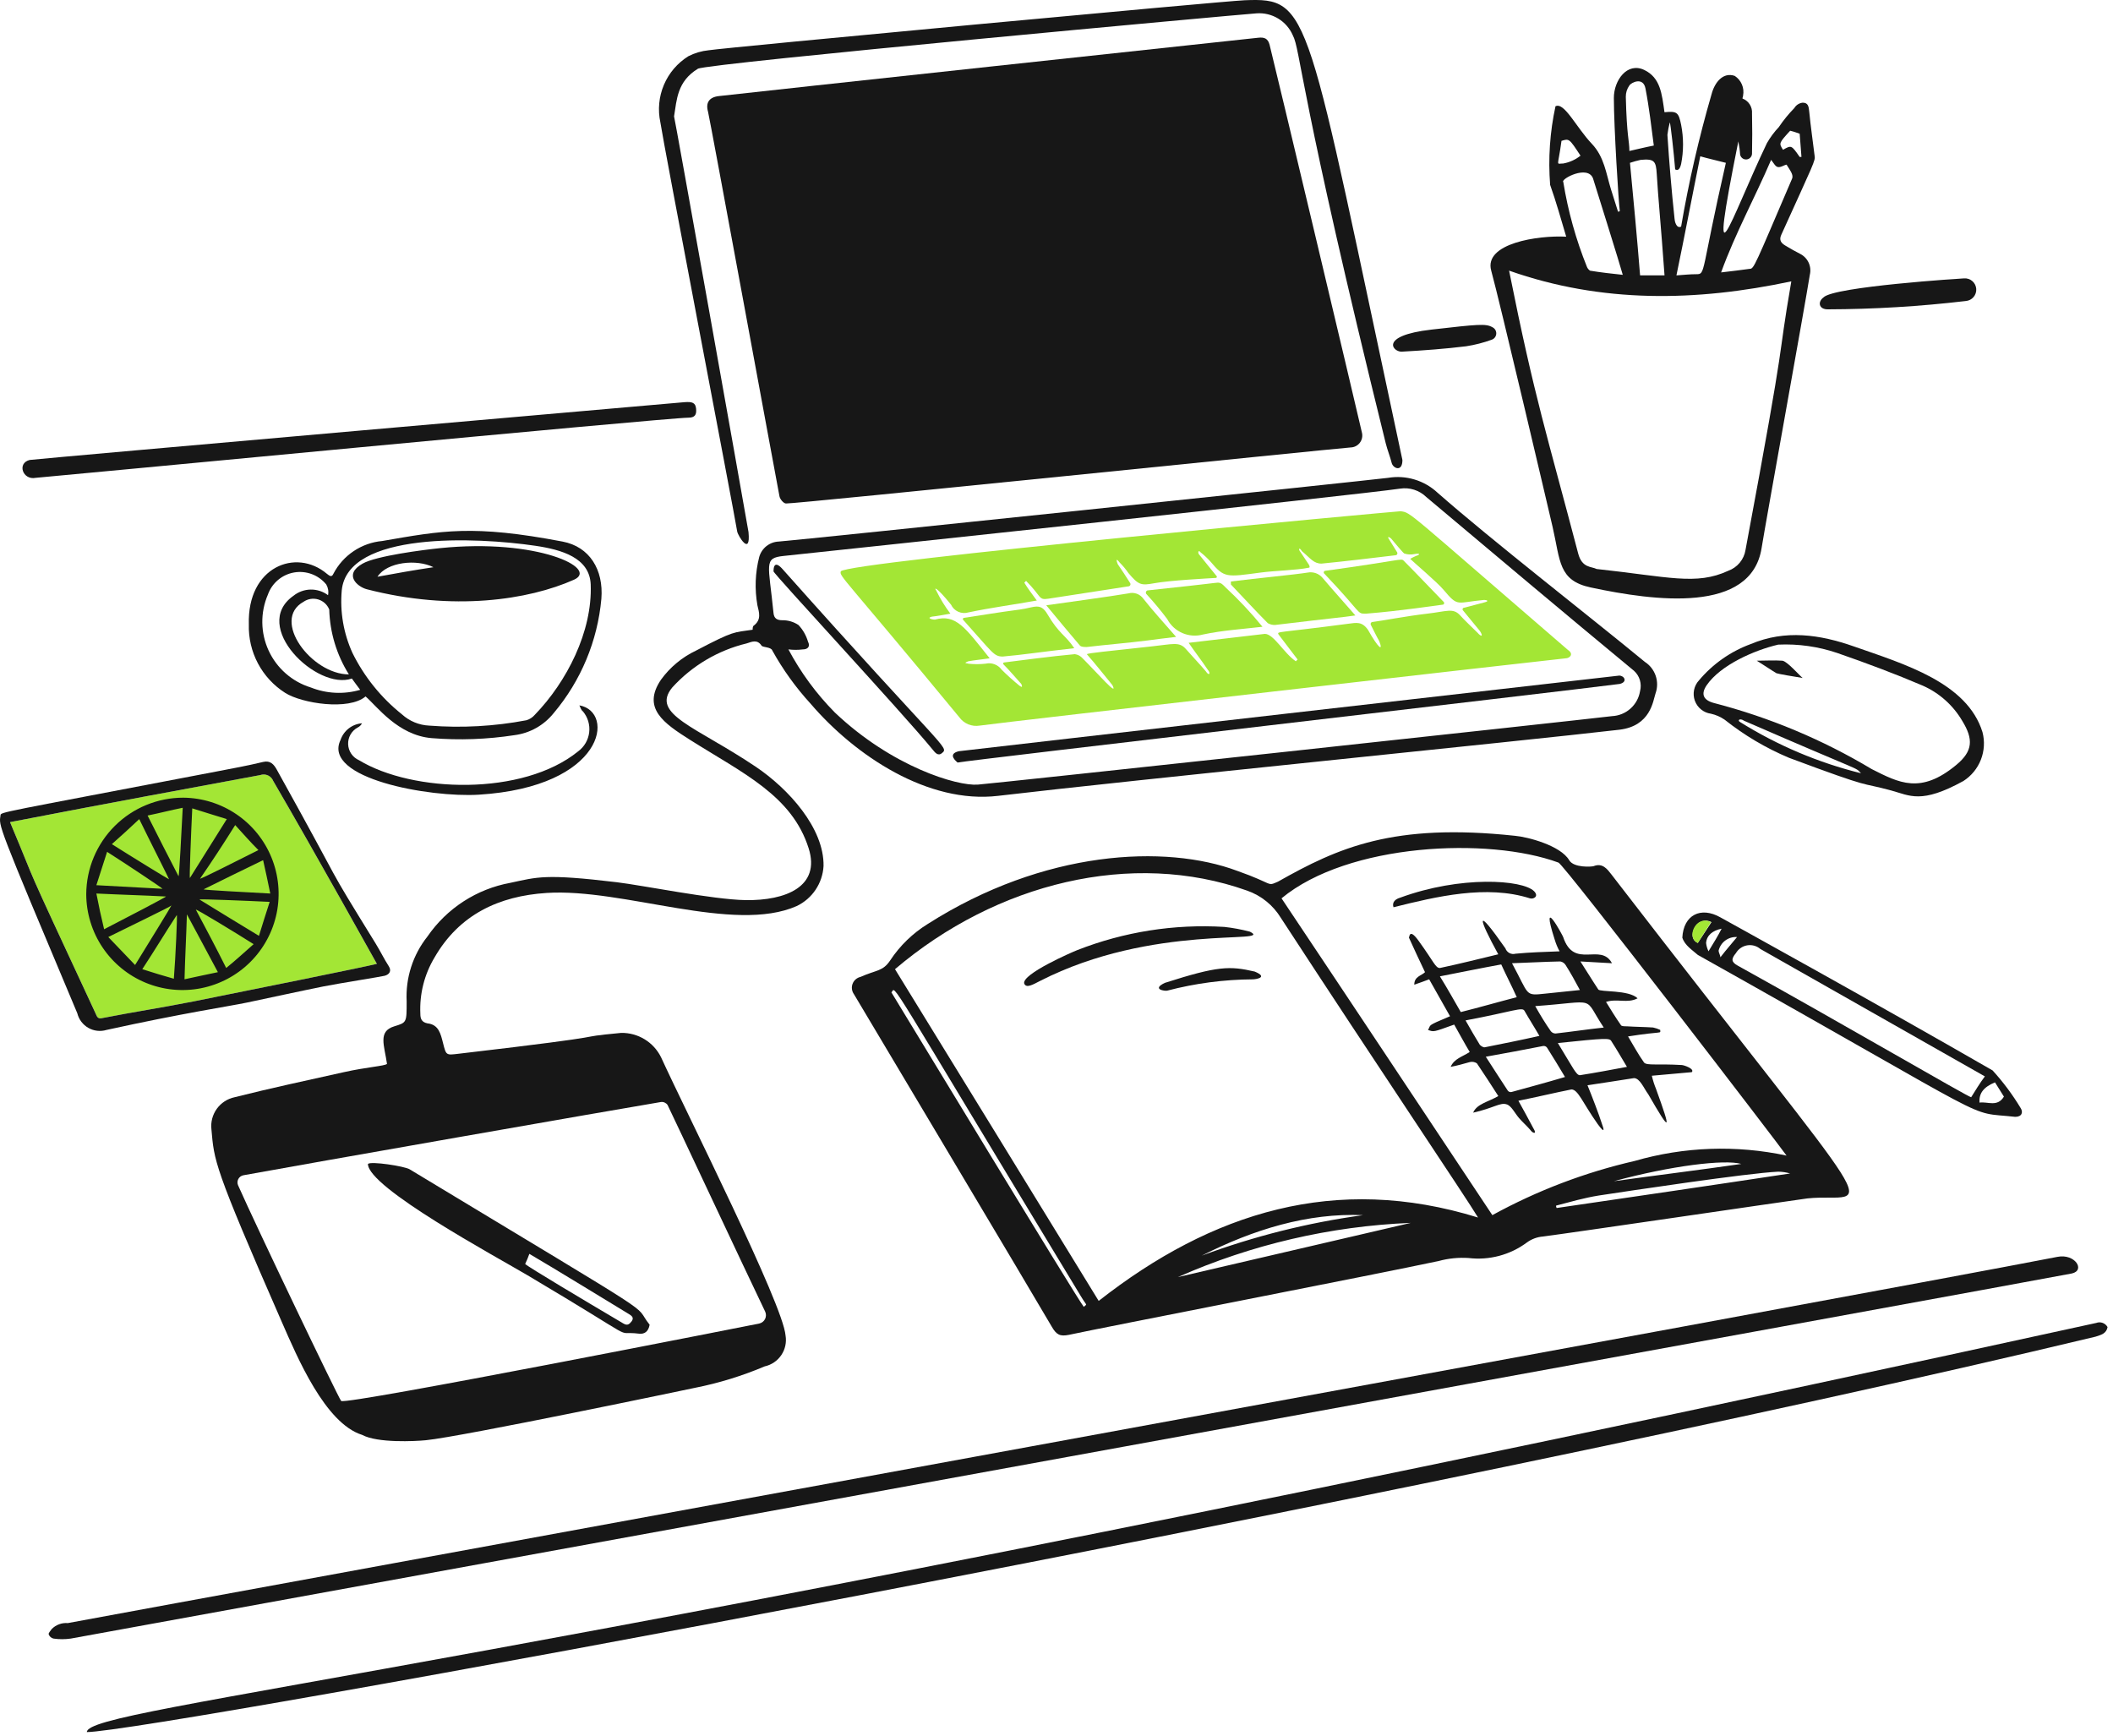<svg width="381" height="313" viewBox="0 0 381 313" fill="none" xmlns="http://www.w3.org/2000/svg">
<path d="M67.957 173.795C67.835 173.595 56.957 154.011 49.271 140.827C49.094 140.376 48.748 140.012 48.307 139.813C47.865 139.614 47.364 139.595 46.909 139.761C32.619 142.425 20.323 144.661 1.807 148.245C7.543 161.867 2.807 151.729 17.271 182.823C17.485 183.361 17.699 183.789 18.451 183.575C23.929 182.501 29.407 181.659 34.881 180.575C43.907 178.761 65.915 174.331 67.957 173.795Z" fill="#A3E635"/>
<path d="M141.729 90.787C141.301 90.787 140.653 90.035 140.549 89.498C139.883 86.066 127.967 21.206 127.663 20.128C127.207 18.527 127.875 17.527 129.595 17.328C135.595 16.63 221.945 7.327 226.887 6.803C227.959 6.691 228.621 6.905 228.927 8.091C229.837 11.623 244.375 72.742 245.571 77.999C245.65 78.314 245.658 78.641 245.594 78.959C245.529 79.277 245.394 79.575 245.198 79.833C245.002 80.091 244.75 80.302 244.461 80.449C244.173 80.596 243.854 80.676 243.531 80.683C239.235 81.013 143.233 90.894 141.729 90.787Z" fill="#171717"/>
<path d="M69.781 191.835C69.305 188.507 68.107 185.983 71.071 185.071C73.345 184.369 73.325 184.425 73.325 180.561C73.109 176.332 74.446 172.169 77.083 168.855C78.812 166.341 81.021 164.194 83.582 162.535C86.144 160.877 89.007 159.741 92.009 159.191C96.905 158.159 98.141 157.511 111.231 159.083C115.831 159.635 128.563 162.211 134.431 162.305C141.651 162.421 148.009 159.881 145.809 152.961C142.797 143.435 133.951 139.429 124.439 133.417C119.665 130.399 115.723 127.693 119.177 122.571C120.812 120.312 122.991 118.502 125.513 117.309C132.525 113.633 132.225 114.087 135.713 113.549C135.713 113.335 135.713 112.905 135.927 112.799C137.327 111.725 136.877 110.439 136.571 109.147C136.058 106.258 136.168 103.293 136.893 100.449C137.108 99.666 137.568 98.972 138.205 98.468C138.843 97.964 139.625 97.678 140.437 97.65C145.063 97.29 246.009 86.706 250.297 86.162C251.889 85.896 253.52 85.999 255.065 86.465C256.611 86.93 258.028 87.745 259.209 88.846C268.853 97.335 287.099 111.515 296.579 119.343C297.497 119.934 298.189 120.818 298.54 121.852C298.892 122.885 298.882 124.008 298.513 125.035C298.059 126.361 297.657 130.921 291.961 131.585C274.671 133.601 203.817 140.681 179.961 143.505C167.411 144.989 154.271 136.367 146.135 126.859C143.477 123.954 141.17 120.747 139.261 117.303C139.047 116.659 137.641 116.755 137.329 116.443C136.577 115.261 135.611 115.691 134.645 116.013C129.475 117.26 124.798 120.028 121.219 123.961C117.247 128.799 125.441 130.979 136.253 138.243C142.173 142.219 148.631 149.345 148.495 156.175C148.406 157.698 147.91 159.168 147.061 160.435C146.211 161.701 145.038 162.716 143.663 163.375C132.309 168.395 112.409 160.117 98.561 161.013C89.961 161.567 82.823 164.905 78.373 172.613C76.521 175.683 75.624 179.233 75.795 182.813C75.795 183.673 76.009 184.317 77.083 184.531C79.125 184.747 79.467 186.459 79.883 188.075C80.451 190.323 80.425 190.275 82.683 190.009C114.387 186.305 101.683 187.241 111.999 186.249C113.493 186.224 114.963 186.624 116.238 187.404C117.513 188.183 118.54 189.309 119.199 190.649C123.943 201.011 141.185 235.167 141.643 240.797C141.854 242.033 141.582 243.303 140.882 244.343C140.181 245.383 139.107 246.113 137.883 246.381C133.838 248.096 129.628 249.392 125.319 250.247C125.083 250.303 83.253 259.069 76.781 259.697C74.845 259.885 68.083 260.235 65.291 258.731C58.619 256.645 53.617 244.775 50.795 238.331C38.435 210.105 38.635 209.331 38.123 203.647C37.972 202.333 38.319 201.009 39.093 199.936C39.868 198.863 41.015 198.119 42.311 197.847C48.851 196.195 55.403 194.803 61.963 193.337C66.157 192.397 69.391 192.227 69.781 191.835ZM43.901 211.917C43.704 211.952 43.519 212.031 43.357 212.148C43.196 212.265 43.064 212.418 42.971 212.594C42.878 212.77 42.826 212.965 42.82 213.165C42.813 213.364 42.853 213.562 42.935 213.743C46.281 221.299 60.869 251.757 61.513 252.615C62.313 253.415 136.685 238.701 136.897 238.655C137.122 238.607 137.334 238.509 137.516 238.368C137.698 238.227 137.847 238.047 137.95 237.841C138.053 237.635 138.108 237.408 138.112 237.177C138.116 236.947 138.067 236.719 137.971 236.509C134.427 229.149 121.433 201.393 120.371 199.245C120.241 199.057 120.062 198.908 119.854 198.814C119.646 198.719 119.416 198.683 119.189 198.709C110.809 200.105 55.069 209.877 43.901 211.917V211.917ZM142.159 117.095C144.384 121.276 147.205 125.111 150.535 128.479C160.863 138.279 172.563 141.759 176.307 141.479C179.741 141.217 283.161 130.029 290.673 129.131C291.904 129.072 293.077 128.592 293.996 127.771C294.915 126.95 295.524 125.838 295.721 124.621C295.893 123.973 295.884 123.289 295.694 122.645C295.505 122.001 295.143 121.422 294.647 120.969C282.135 110.619 269.595 100.065 257.169 89.614C256.552 89.014 255.804 88.566 254.984 88.305C254.164 88.044 253.295 87.977 252.445 88.109C244.947 89.216 151.937 99.121 141.301 100.245C137.635 100.631 138.589 101.615 139.475 110.553C139.571 111.521 140.119 111.841 141.075 111.841C142.106 111.826 143.118 112.126 143.975 112.701C144.775 113.553 145.364 114.58 145.693 115.701C146.123 116.561 145.693 117.101 144.727 117.101C143.874 117.207 143.011 117.205 142.159 117.095V117.095Z" fill="#171717"/>
<path d="M282.408 42.678C281.442 39.456 280.582 36.342 279.508 33.336C279.137 28.589 279.463 23.814 280.474 19.162C282.074 18.361 284.19 22.939 287.026 25.925C289.274 28.294 289.602 31.296 290.462 34.087C290.892 35.487 291.32 36.772 291.75 38.167C291.809 38.174 291.868 38.168 291.924 38.149C291.979 38.131 292.03 38.1 292.072 38.059C291.858 36.66 290.998 22.811 290.998 17.66C290.998 14.46 293.416 11.153 296.476 12.611C299.41 14.011 299.657 16.945 300.127 20.235C302.383 20.021 302.664 20.235 303.126 22.491C303.588 24.832 303.588 27.239 303.126 29.579C302.904 30.463 302.616 30.828 302.052 30.546C301.836 27.745 301.192 22.061 301.084 22.061C300.891 22.803 300.748 23.557 300.656 24.317C300.979 29.364 301.408 34.411 301.944 39.458C301.944 39.758 302.236 41.3 303.126 40.858C304.503 32.812 306.333 24.852 308.608 17.014C309.148 14.912 310.648 12.944 312.796 13.684C313.37 14.059 313.819 14.596 314.087 15.227C314.355 15.858 314.429 16.554 314.3 17.227C314.3 17.442 314.192 17.549 314.192 17.765C314.73 17.967 315.189 18.338 315.498 18.821C315.808 19.305 315.953 19.877 315.91 20.45C315.964 22.922 315.964 25.279 315.91 27.752C315.89 28.015 315.775 28.261 315.586 28.445C315.397 28.63 315.148 28.738 314.884 28.752C314.621 28.765 314.361 28.682 314.155 28.517C313.948 28.353 313.809 28.119 313.762 27.86C313.714 27.064 313.607 26.274 313.44 25.495C307.798 53.708 311.82 40.017 318.594 25.817C319.192 24.769 319.913 23.796 320.742 22.919C321.568 21.69 322.505 20.54 323.542 19.483C323.7 19.215 323.918 18.988 324.179 18.82C324.44 18.652 324.737 18.547 325.046 18.515C326.012 18.515 326.134 19.16 326.226 20.128C326.484 22.808 326.872 25.39 327.194 28.073C327.372 28.97 327.068 29.355 321.18 42.355C320.744 43.319 321.18 43.843 321.932 44.289C322.802 44.809 323.758 45.364 324.616 45.791C325.283 46.135 325.815 46.692 326.126 47.374C326.438 48.056 326.511 48.823 326.334 49.551C325.49 54.94 318.412 93.993 317.636 98.84C315.742 110.653 298.481 108.423 286.817 105.927C280.959 104.675 281.37 101.127 279.944 94.975C279.172 91.65 270.364 54.145 268.884 48.8C267.506 43.864 277.354 42.406 282.408 42.678ZM323.008 50.731C305.826 54.383 288.858 54.706 272.106 48.8C276.758 72.053 278.946 78.385 284.564 99.799C285.26 102.457 286.944 102.117 287.892 102.599C300.83 103.999 305.862 105.599 311.624 102.921C312.432 102.631 313.147 102.129 313.695 101.468C314.242 100.807 314.603 100.011 314.738 99.163C322.624 56.962 320.208 66.921 322.996 50.731H323.008ZM281.878 32.797C282.727 38.063 284.164 43.217 286.162 48.161C286.281 48.421 286.467 48.643 286.7 48.806C288.632 49.127 290.564 49.342 292.606 49.557C292.282 48.26 287.3 32.358 287.236 32.157C286.27 29.683 281.438 32.261 281.866 32.797H281.878ZM322.149 29.683C321.613 29.791 321.072 30.233 320.538 30.113C320.106 30.017 319.786 29.361 319.356 28.826C316.456 35.59 312.914 42.026 310.336 49.121C312.268 48.906 313.88 48.691 315.49 48.477C316.272 48.477 316.368 48.005 323.114 32.261C323.47 31.527 322.734 30.681 322.136 29.683H322.149ZM306.578 28.181C305.074 35.581 303.778 42.464 302.282 49.657C303.786 49.551 304.752 49.444 305.826 49.444C307.606 49.444 306.594 49.489 311.194 29.361C309.572 28.933 308.069 28.61 306.567 28.181H306.578ZM300.134 49.657C299.456 40.173 298.991 35.779 298.735 31.401C298.599 29.041 298.304 28.602 295.834 28.826C295.181 28.969 294.536 29.148 293.903 29.361C294.547 36.127 295.19 42.894 295.728 49.657H300.134ZM298.202 26.258C297.772 22.93 297.362 19.381 296.698 15.95C296.282 13.8 294.12 14.876 293.798 15.412C293.371 16.005 293.146 16.72 293.154 17.451C293.326 24.663 293.798 25.343 293.798 27.224C295.29 26.892 296.578 26.561 298.19 26.247L298.202 26.258ZM284.992 28.084C282.952 24.97 282.952 24.97 281.556 25.399C280.912 30.232 280.482 29.48 281.878 29.48C283.013 29.276 284.08 28.793 284.98 28.073L284.992 28.084ZM321.504 27.009C323.008 26.151 323.008 26.151 324.504 28.297H324.826C324.721 26.901 324.614 25.506 324.504 24.11C323.943 23.898 323.369 23.719 322.787 23.573C320.741 25.817 320.74 25.817 321.492 27L321.504 27.009Z" fill="#171717"/>
<path d="M12.759 295.463C11.726 295.61 10.678 295.61 9.645 295.463C9.45 295.419 9.27 295.327 9.121 295.196C8.971 295.065 8.856 294.898 8.787 294.711C8.679 294.497 9.109 294.067 9.323 293.745C9.697 293.364 10.152 293.07 10.653 292.885C11.154 292.699 11.69 292.626 12.223 292.671C31.055 289.139 336.911 233.271 370.997 226.629C374.153 226.013 376.073 229.073 373.575 229.629C371.357 230.135 12.959 295.427 12.759 295.463Z" fill="#171717"/>
<path d="M377.977 238.549C378.35 238.405 378.763 238.402 379.139 238.54C379.514 238.679 379.826 238.949 380.017 239.301C379.803 240.481 378.837 240.701 377.871 241.019C256.071 270.197 26.671 312.323 15.659 312.323C15.659 307.729 88.265 301.961 377.977 238.549Z" fill="#171717"/>
<path d="M65.915 125.579C62.915 128.157 54.435 126.851 51.419 124.935C49.35 123.621 47.659 121.791 46.511 119.626C45.363 117.461 44.797 115.035 44.869 112.585C44.559 102.205 53.371 98.761 58.935 103.457C59.365 103.779 59.795 104.209 60.117 103.457C60.971 101.815 62.225 100.413 63.763 99.381C65.3 98.349 67.072 97.72 68.917 97.552C79.737 95.683 85.225 94.561 101.455 97.659C106.295 98.584 108.855 102.705 108.435 107.967C107.752 115.56 104.75 122.759 99.835 128.585C98.084 130.78 95.547 132.207 92.763 132.561C87.825 133.322 82.814 133.502 77.835 133.097C71.735 132.589 67.953 127.325 65.915 125.579ZM61.621 106.465C61.281 110.327 61.946 114.211 63.553 117.739C65.677 122.035 68.721 125.812 72.467 128.801C73.824 130.039 75.573 130.761 77.409 130.841C83.26 131.295 89.146 130.97 94.913 129.875C95.497 129.704 96.019 129.368 96.417 128.907C102.177 122.965 106.839 113.895 106.511 105.391C106.325 100.575 101.293 99.114 96.525 98.412C85.893 96.844 62.657 95.79 61.621 106.465V106.465ZM79.339 98.84C96.857 97.04 108.085 102.487 103.501 104.531C95.333 108.173 81.701 110.273 66.131 106.249C64.517 105.833 61.827 103.649 65.379 101.631C67.843 100.227 76.331 99.147 79.339 98.84V98.84ZM59.151 107.323C59.283 106.662 59.168 105.975 58.829 105.391C58.142 104.548 57.243 103.903 56.224 103.523C55.205 103.142 54.104 103.04 53.032 103.225C51.961 103.411 50.958 103.879 50.127 104.581C49.297 105.282 48.667 106.192 48.305 107.217C47.618 108.815 47.275 110.54 47.298 112.279C47.321 114.019 47.71 115.733 48.439 117.313C49.168 118.892 50.222 120.3 51.531 121.445C52.839 122.591 54.375 123.448 56.037 123.961C58.877 125.091 62.013 125.242 64.949 124.389C64.413 123.637 63.875 122.989 63.445 122.349C57.183 124.577 45.081 112.921 52.923 107.423C53.803 106.718 54.892 106.326 56.02 106.308C57.147 106.29 58.248 106.647 59.151 107.323V107.323ZM62.909 121.605C60.705 118.09 59.481 114.049 59.365 109.901C59.192 109.472 58.925 109.086 58.583 108.773C58.242 108.461 57.834 108.228 57.391 108.094C56.948 107.96 56.48 107.927 56.023 107.997C55.565 108.068 55.129 108.24 54.747 108.501C48.809 111.797 56.179 121.605 62.909 121.605V121.605ZM78.157 102.277C75.157 100.773 69.781 101.309 68.063 103.995C71.499 103.361 74.609 102.813 78.157 102.277Z" fill="#171717"/>
<path d="M134.965 95.942C135.395 100.451 133.047 96.584 132.925 95.834C132.255 91.74 119.577 25.608 119.071 22.059C118.583 19.795 118.807 17.435 119.71 15.301C120.614 13.168 122.153 11.366 124.119 10.139C125.257 9.556 126.495 9.191 127.769 9.065C130.555 8.599 220.553 0.195 224.417 0.045C236.469 -0.423 235.351 1.177 252.873 82.948C252.873 85.204 251.179 84.445 250.941 83.484C250.647 82.296 250.161 81.129 249.867 79.942C234.295 16.982 234.499 8.929 233.115 6.381C232.572 5.12 231.649 4.059 230.475 3.347C229.301 2.634 227.934 2.306 226.565 2.407C223.343 2.627 127.439 11.408 125.837 12.396C122.089 14.69 122.037 17.968 121.541 20.985C121.649 21.093 133.891 89.713 134.965 95.942Z" fill="#171717"/>
<path d="M58.291 177.875C55.831 178.357 46.691 180.327 44.547 180.775C41.205 181.473 33.095 182.665 19.203 185.715C18.66 185.878 18.09 185.929 17.527 185.865C16.965 185.801 16.421 185.624 15.929 185.343C15.437 185.063 15.007 184.685 14.665 184.233C14.323 183.782 14.077 183.265 13.941 182.715C-0.683 147.979 -0.191 149.013 0.089 147.055C0.089 146.391 -0.481 146.693 39.069 139.109C41.869 138.575 44.659 138.061 47.445 137.391C48.737 137.081 49.379 137.821 49.915 138.791C63.235 162.767 57.783 153.991 67.741 170.147C68.601 171.547 69.263 172.927 70.103 174.229C70.653 175.079 70.209 175.723 69.353 175.947C68.609 176.137 61.409 177.265 58.291 177.875ZM67.957 173.795C67.835 173.595 56.957 154.011 49.271 140.827C49.094 140.376 48.748 140.012 48.307 139.813C47.865 139.614 47.364 139.595 46.909 139.761C32.619 142.425 20.323 144.661 1.807 148.245C7.543 161.867 2.807 151.729 17.271 182.823C17.485 183.361 17.699 183.789 18.451 183.575C23.929 182.501 29.407 181.659 34.881 180.575C43.907 178.761 65.915 174.331 67.957 173.795Z" fill="#171717"/>
<path d="M6.425 86.162C4.115 86.624 3.013 83.523 5.351 82.939C8.351 82.579 119.779 72.82 123.367 72.523C124.869 72.4 125.407 72.629 125.515 73.704C125.623 74.778 125.299 75.316 124.115 75.316C120.093 75.323 7.059 86.162 6.425 86.162Z" fill="#171717"/>
<path d="M341.037 142.545C334.923 140.879 338.351 142.531 322.567 136.639C318.405 134.888 314.502 132.576 310.967 129.767C310.22 129.254 309.382 128.889 308.497 128.693C307.844 128.603 307.229 128.336 306.718 127.921C306.207 127.506 305.82 126.958 305.598 126.338C305.377 125.718 305.33 125.049 305.462 124.404C305.594 123.759 305.901 123.162 306.349 122.679C308.839 119.719 312.06 117.461 315.693 116.129C321.943 113.495 328.149 114.413 334.269 116.559C343.407 119.759 354.711 123.087 357.469 132.023C357.898 133.665 357.796 135.401 357.179 136.981C356.562 138.562 355.461 139.907 354.033 140.823C346.421 145.017 344.381 143.457 341.037 142.545ZM313.761 130.197C320.495 134.405 327.853 137.521 335.561 139.431C334.307 138.179 336.973 139.763 314.513 129.981C313.637 129.399 313.235 129.933 313.761 130.197V130.197ZM320.633 116.237C316.319 117.237 310.233 119.925 307.747 123.539C306.647 125.139 307.099 126.239 309.037 126.761C319.043 129.353 328.626 133.367 337.493 138.679C342.421 141.165 346.315 143.267 352.743 137.929C355.743 135.441 355.859 133.309 353.815 129.981C352.173 127.181 349.695 124.966 346.729 123.647C341.685 121.491 336.529 119.565 331.265 117.739C327.845 116.581 324.239 116.071 320.633 116.237V116.237Z" fill="#171717"/>
<path d="M303.344 169.071C303.558 164.989 306.66 163.399 310.216 165.419C310.416 165.537 337.854 180.661 359.292 193.019C361.193 195.104 362.883 197.37 364.338 199.785C364.832 200.533 364.59 201.385 363.372 201.385C353.852 200.327 362.298 203.681 306.136 172.185C305.17 171.325 303.774 170.467 303.344 169.071ZM357.896 194.091L317.408 171.111C317.084 170.836 316.703 170.636 316.293 170.523C315.882 170.411 315.453 170.39 315.033 170.462C314.614 170.534 314.215 170.696 313.866 170.938C313.516 171.18 313.223 171.496 313.008 171.863C312.128 172.919 312.154 173.463 313.33 174.117C331.854 184.379 354.944 197.849 355.426 197.849C356.178 196.669 356.93 195.379 357.896 194.091V194.091ZM361.332 197.741L359.722 195.165C357.68 196.023 356.822 197.097 356.922 198.815C358.432 198.601 360.15 199.675 361.332 197.741ZM306.132 170.037C306.99 168.747 307.742 167.567 308.602 166.277C308.344 166.134 308.059 166.046 307.765 166.017C307.471 165.989 307.174 166.021 306.893 166.111C306.612 166.202 306.352 166.35 306.13 166.545C305.908 166.74 305.729 166.978 305.602 167.245C304.848 168.533 305.17 169.607 306.136 170.037H306.132ZM310.212 172.613C311.286 171.213 312.252 170.143 313.212 168.963C312.455 168.913 311.703 169.134 311.093 169.586C310.483 170.039 310.054 170.694 309.882 171.433C309.894 171.761 310.208 172.291 310.208 172.613H310.212ZM308.064 171.539C309.032 169.939 309.782 168.739 310.428 167.459C308.816 167.781 307.742 168.641 307.628 170.037C307.688 170.56 307.837 171.068 308.068 171.539H308.064Z" fill="#171717"/>
<path d="M104.467 127.189C110.991 128.325 109.133 141.891 86.319 143.297C77.465 143.843 58.047 140.369 61.405 133.419C61.686 132.597 62.202 131.874 62.889 131.341C63.576 130.808 64.404 130.488 65.271 130.419C65.107 130.744 64.844 131.008 64.519 131.171C63.973 131.46 63.519 131.896 63.21 132.43C62.901 132.965 62.749 133.575 62.772 134.192C62.794 134.809 62.99 135.407 63.337 135.918C63.685 136.428 64.169 136.83 64.735 137.077C74.403 142.953 94.273 143.589 104.253 135.477C104.799 135.074 105.257 134.563 105.598 133.975C105.94 133.388 106.157 132.737 106.237 132.063C106.318 131.388 106.259 130.705 106.066 130.054C105.872 129.403 105.547 128.798 105.111 128.277C104.789 128.049 104.681 127.619 104.467 127.189Z" fill="#171717"/>
<path d="M329.547 55.779C327.987 55.779 327.689 54.459 328.795 53.632C330.617 51.667 353.937 50.196 354.139 50.196C354.68 50.153 355.216 50.327 355.628 50.679C356.041 51.032 356.297 51.533 356.34 52.075C356.382 52.615 356.208 53.151 355.856 53.564C355.504 53.977 355.002 54.233 354.461 54.276C346.192 55.253 337.873 55.755 329.547 55.779V55.779Z" fill="#171717"/>
<path d="M258.135 59.429C266.535 58.471 267.923 58.328 269.089 58.999C269.309 59.101 269.494 59.266 269.62 59.474C269.746 59.681 269.807 59.922 269.795 60.164C269.784 60.406 269.7 60.64 269.555 60.834C269.41 61.029 269.21 61.175 268.981 61.255C267.484 61.8 265.937 62.196 264.363 62.438C260.609 62.901 256.739 63.19 252.873 63.404C251.263 63.617 248.355 60.545 258.135 59.429Z" fill="#171717"/>
<path d="M290.565 157.687C289.815 156.721 288.965 155.539 287.345 156.183C287.023 156.291 283.769 156.525 282.945 155.109C281.399 152.469 275.487 150.909 273.173 150.709C251.221 148.357 241.307 152.833 230.435 158.977C228.341 159.875 229.861 159.419 223.131 157.045C210.155 152.179 188.219 153.269 167.291 166.603C164.587 168.27 162.279 170.505 160.527 173.153C159.171 175.183 158.145 174.831 155.157 176.153C154.835 176.227 154.537 176.378 154.288 176.595C154.04 176.811 153.848 177.086 153.731 177.394C153.614 177.702 153.575 178.034 153.618 178.361C153.66 178.688 153.783 178.999 153.975 179.267C155.693 182.167 186.835 234.357 189.627 239.189C190.487 240.693 191.131 241.015 192.741 240.693C198.649 239.403 248.411 229.741 259.429 227.377C261.176 226.904 262.99 226.722 264.797 226.839C268.534 227.289 272.301 226.286 275.321 224.039C276.168 223.418 277.173 223.046 278.221 222.965C283.267 222.321 321.927 216.629 325.899 216.093C337.687 214.863 341.751 224.089 290.565 157.687ZM195.423 235.649C194.623 234.849 160.871 179.149 160.737 178.949C161.675 178.011 158.737 174.049 194.885 233.717C196.039 235.639 196.049 235.023 195.423 235.649ZM212.389 230.279C225.646 224.413 239.891 221.098 254.377 220.507L212.389 230.279ZM216.685 226.413C226.027 221.689 235.799 218.683 245.787 219.111C235.847 220.466 226.087 222.915 216.685 226.413V226.413ZM198.107 234.575C185.864 214.602 173.622 194.664 161.381 174.761C179.705 159.161 204.169 153.223 224.847 160.587C227.4 161.471 229.564 163.218 230.967 165.527C248.659 192.643 264.355 215.945 266.511 219.541C240.847 211.595 218.511 218.575 198.107 234.575V234.575ZM269.089 219.111C256.525 200.211 243.853 181.097 231.075 161.983C243.113 152.019 268.409 150.897 281.009 155.539C281.963 155.779 321.293 207.107 322.137 208.373C313.069 206.431 303.661 206.763 294.753 209.339C285.788 211.397 277.151 214.685 269.089 219.111V219.111ZM313.975 209.877C306.575 210.951 298.727 211.917 290.995 212.991C301.305 210.199 310.969 209.017 313.975 209.877V209.877ZM280.687 217.823C280.601 217.697 280.563 217.545 280.579 217.393C283.049 216.749 285.627 215.993 288.311 215.567C293.723 214.745 315.075 211.525 320.633 211.273C321.36 211.282 322.083 211.391 322.781 211.595C308.609 213.743 294.647 215.783 280.687 217.823Z" fill="#171717"/>
<path d="M306.137 170.037C303.937 169.057 305.783 164.919 308.499 166.277C307.747 167.561 306.889 168.747 306.137 170.037Z" fill="#A3E635"/>
<path d="M117.138 238.871C116.922 240.051 116.276 240.611 115.204 240.481C110.142 239.867 116.76 242.781 95.124 229.957C89.483 226.613 66.344 214.143 66.344 209.877C66.871 209.351 72.916 210.277 73.862 210.843C121.722 239.751 113.702 234.577 117.138 238.871ZM94.695 227.917C95.237 228.459 105.22 234.403 112.412 238.655C113.158 239.097 113.486 238.763 113.916 238.227C114.346 237.581 113.916 237.263 113.38 236.937C111.36 235.711 99.311 228.337 95.447 226.091C95.233 226.715 94.982 227.325 94.695 227.917V227.917Z" fill="#171717"/>
<path d="M252.55 92.183C254.514 92.486 253.15 91.712 282.726 117.203C283.842 117.947 283.024 118.707 282.296 118.707C278.216 119.135 181.032 130.205 176.63 130.841C175.942 130.954 175.236 130.873 174.591 130.608C173.946 130.342 173.388 129.902 172.978 129.337C151.978 103.871 151.306 103.937 151.608 103.027C152.454 101.335 252.314 92.145 252.55 92.183ZM171.368 110.653C170.078 110.867 169.112 111.081 168.038 111.189C167.072 111.405 167.93 111.727 168.576 111.727C172.398 110.665 174.034 113.181 178.454 118.707C176.952 118.921 175.77 119.029 174.588 119.243C173.514 119.673 174.482 119.565 174.588 119.673C175.623 119.788 176.668 119.788 177.702 119.673C178.238 119.548 178.798 119.583 179.314 119.774C179.83 119.965 180.278 120.303 180.602 120.747C181.625 121.769 182.7 122.737 183.824 123.645C184.146 123.861 184.468 124.075 184.146 123.323C183.072 122.143 182.106 120.961 180.924 119.781C180.902 119.755 180.887 119.724 180.881 119.69C180.874 119.656 180.877 119.622 180.887 119.589C180.898 119.557 180.917 119.527 180.943 119.504C180.968 119.481 180.999 119.465 181.032 119.457C182.75 119.243 190.052 118.277 193.81 117.955C194.353 118.028 194.85 118.296 195.21 118.707C197.976 121.473 201.714 125.807 200.58 123.539C199.076 121.713 197.58 119.781 195.962 117.955C196.392 117.739 199.404 117.461 207.668 116.555C211.428 116.155 212.632 115.673 213.788 116.985C214.988 118.357 216.258 119.669 217.44 121.065C217.976 121.923 218.406 121.495 217.762 120.743C216.688 119.131 215.506 117.629 214.326 115.911C218.942 115.373 223.454 114.837 228.07 114.299C229.67 114.299 231.534 117.825 233.654 119.239L233.976 118.917C232.796 117.413 231.722 115.917 230.54 114.407C230.238 113.807 230.16 114.183 243.104 112.473C244.61 112.273 245.574 112.045 246.648 113.547C248.582 116.985 249.448 117.521 248.688 115.589C248.366 115.051 247.614 113.547 247.186 112.689C247.156 112.634 247.14 112.571 247.141 112.508C247.142 112.444 247.16 112.382 247.192 112.328C247.225 112.273 247.271 112.228 247.327 112.197C247.382 112.166 247.445 112.15 247.508 112.151C249.226 111.937 253.524 111.097 257.386 110.649C260.932 110.237 262.014 109.567 263.292 110.971C264.266 112.039 265.334 113.011 266.408 114.085C267.158 114.943 267.48 114.729 266.836 113.763L263.836 110.111C263.785 110.072 263.747 110.016 263.73 109.953C263.713 109.89 263.717 109.823 263.741 109.763C263.765 109.702 263.809 109.651 263.864 109.617C263.92 109.583 263.986 109.569 264.05 109.575L267.702 108.609C268.56 108.393 268.132 108.179 267.594 108.179C262.572 108.635 262.972 109.543 260.292 106.353C259.116 104.953 254.922 101.413 254.278 100.769C254.625 100.568 254.984 100.389 255.352 100.231C256.104 100.017 256.104 99.695 255.03 99.909C254.423 100.038 253.793 100.002 253.204 99.803C252.99 99.695 251.38 97.763 250.842 97.118C250.198 96.582 250.198 96.903 250.52 97.334L251.92 99.588C251.951 99.643 251.967 99.706 251.966 99.769C251.965 99.833 251.947 99.895 251.915 99.949C251.882 100.004 251.836 100.049 251.78 100.08C251.725 100.111 251.662 100.126 251.598 100.125C247.088 100.661 242.684 101.199 238.282 101.627C236.848 101.627 236.282 100.657 234.738 99.374C234.308 98.621 233.986 98.944 234.524 99.588C235.06 100.339 235.49 101.091 236.028 101.843C236.242 102.273 236.134 102.379 235.92 102.379C233.88 102.809 229.798 102.907 227.32 103.239C221.09 104.075 220.754 104.219 218.3 101.305C217.743 100.68 217.132 100.106 216.474 99.588C216.152 99.159 215.938 99.481 216.152 99.909C217.12 101.091 218.3 102.595 219.374 103.883C219.396 103.91 219.411 103.941 219.417 103.974C219.423 104.008 219.421 104.042 219.41 104.074C219.399 104.107 219.38 104.136 219.355 104.159C219.33 104.181 219.3 104.198 219.266 104.205C217.656 104.313 211 104.639 208.098 105.171C205.738 105.605 205.298 105.493 203.482 103.347C203.005 102.655 202.465 102.008 201.87 101.413C201.118 100.447 201.334 101.199 201.548 101.735C202.3 102.809 203.052 103.991 203.804 105.171C203.827 105.221 203.839 105.274 203.841 105.328C203.842 105.383 203.832 105.436 203.812 105.487C203.792 105.537 203.761 105.583 203.723 105.621C203.685 105.659 203.639 105.689 203.588 105.709C198.648 106.461 193.838 107.229 188.988 107.963C187.214 108.233 187.83 107.563 185.014 104.743L184.692 105.065C185.338 106.139 186.092 107.105 186.948 108.285C182.76 109.037 178.678 109.567 174.598 110.433C173.998 110.609 173.354 110.565 172.783 110.308C172.212 110.051 171.752 109.599 171.484 109.033C168.8 105.705 168.37 105.919 168.8 106.457C169.516 107.938 170.376 109.343 171.368 110.653Z" fill="#A3E635"/>
<path d="M172.657 137.499C172.457 137.299 170.745 135.989 172.871 135.459C177.271 134.921 287.237 122.357 291.961 121.821C292.887 121.821 293.533 122.959 292.069 123.323C280.751 124.785 174.931 137.043 172.657 137.499Z" fill="#171717"/>
<path d="M141.085 102.599C170.467 135.599 171.161 134.669 169.865 135.781C169.113 136.425 168.583 135.667 168.147 135.137C162.533 128.297 139.475 103.461 139.475 103.027C139.475 102.705 139.467 100.779 141.085 102.599Z" fill="#171717"/>
<path d="M187.475 176.909C186.231 177.547 185.031 178.263 184.675 177.339C184.247 175.625 193.307 171.683 194.233 171.325C202.665 168.019 211.716 166.59 220.757 167.137C222.315 167.308 223.859 167.595 225.375 167.997C230.009 170.307 207.881 166.453 187.475 176.909Z" fill="#171717"/>
<path d="M226.243 175.191C228.819 176.265 226.349 176.591 225.919 176.591C220.7 176.622 215.505 177.307 210.457 178.631C210.135 178.739 207.557 178.417 210.027 177.231C219.609 174.161 221.725 174.149 226.243 175.191Z" fill="#171717"/>
<path d="M270.163 197.635C268.875 195.595 267.585 193.661 266.297 191.729C266.109 191.606 265.897 191.524 265.675 191.486C265.454 191.449 265.227 191.458 265.009 191.513C263.927 191.811 262.753 192.157 261.571 192.373C262.217 190.869 263.719 190.547 265.009 189.687C264.041 188.077 263.183 186.467 262.209 184.749C258.337 186.149 258.569 186.077 257.483 185.715C258.135 184.737 256.989 185.115 261.457 183.245C260.167 180.989 258.987 178.845 257.697 176.587C256.839 176.909 255.979 177.231 255.013 177.553C255.013 176.051 256.301 175.953 256.947 175.299C255.979 173.259 255.013 171.217 254.047 169.069C254.155 168.963 254.099 167.313 255.765 169.607C258.565 173.459 258.821 174.547 259.631 174.547C263.175 173.795 266.611 172.935 270.155 172.077C266.503 165.419 265.967 163.163 271.443 171.003C271.566 171.367 271.825 171.669 272.164 171.849C272.503 172.028 272.898 172.072 273.269 171.969C275.843 171.719 278.423 171.647 281.215 171.539C280.856 170.892 280.569 170.208 280.357 169.499C277.557 160.801 281.859 168.855 281.859 168.963C283.835 174.891 288.621 169.891 290.659 173.687C288.941 173.581 287.115 173.473 284.967 173.365C286.149 175.191 287.115 176.801 288.189 178.413C288.441 178.915 293.705 178.451 295.277 180.013C293.451 180.979 291.625 180.013 289.585 180.657C290.445 182.057 291.303 183.457 292.271 184.845C292.377 185.061 292.915 185.061 293.343 185.061C294.955 185.167 296.459 185.167 298.069 185.275C298.513 185.37 298.945 185.514 299.357 185.705C299.357 186.485 299.993 185.869 293.557 186.885C294.523 188.497 295.383 190.107 296.457 191.611C297.015 192.171 298.857 191.783 303.221 192.041C303.643 192.041 305.621 192.745 305.047 193.329C302.685 193.543 300.321 193.759 297.847 193.973C298.031 194.78 298.282 195.57 298.597 196.335C301.397 204.067 301.283 204.389 297.197 197.303C296.397 196.233 295.697 194.403 294.621 194.403C291.821 194.833 289.143 195.263 286.245 195.691C286.997 197.517 288.393 201.169 288.821 202.565C289.789 205.141 288.177 202.779 288.071 202.671C285.347 198.815 284.553 196.443 283.345 196.443C280.123 197.087 277.009 197.843 273.787 198.483C274.755 200.201 275.613 201.813 276.473 203.423C277.225 204.605 276.365 204.389 275.935 203.745C275.291 202.993 274.535 202.345 273.895 201.597C273.147 200.735 272.495 199.343 271.641 199.127C270.507 198.751 269.275 199.821 265.627 200.631C266.297 199.031 268.337 198.709 270.163 197.635ZM263.397 182.493C266.833 181.635 270.163 180.667 273.491 179.809C272.633 177.875 271.667 176.051 270.691 173.903C267.147 174.547 263.491 175.303 259.631 176.051C261.035 178.305 262.209 180.453 263.397 182.493ZM267.907 190.547C269.307 192.695 270.593 194.735 271.881 196.669C271.967 196.78 272.087 196.86 272.222 196.899C272.357 196.937 272.501 196.932 272.633 196.883C275.747 196.023 278.969 195.165 282.189 194.199C281.117 192.373 280.043 190.655 278.969 188.937C278.891 188.814 278.777 188.717 278.643 188.659C278.509 188.602 278.36 188.586 278.217 188.615C274.887 189.259 271.559 189.903 267.907 190.547V190.547ZM277.573 186.789C276.713 185.285 275.747 183.789 274.887 182.279C274.503 181.509 272.957 182.365 264.257 183.997C265.223 185.715 265.975 186.997 266.833 188.397C267.049 188.613 267.479 188.935 267.801 188.827C271.021 188.185 274.243 187.541 277.573 186.789V186.789ZM280.901 188.077C283.647 192.571 284.211 193.877 284.875 193.877C287.675 193.447 290.459 192.909 293.357 192.373C292.391 190.761 291.533 189.259 290.557 187.755C290.255 187.135 289.457 187.193 280.901 188.077V188.077ZM272.633 173.687C275.815 179.521 274.859 179.567 278.647 179.165C280.687 178.947 282.727 178.735 284.875 178.519C284.015 176.909 283.181 175.389 282.297 174.009C282.192 173.839 282.051 173.692 281.884 173.581C281.718 173.47 281.529 173.396 281.331 173.365C278.537 173.419 275.747 173.581 272.633 173.687V173.687ZM276.821 181.419C277.787 183.137 278.647 184.533 279.621 185.929C279.722 186.061 279.852 186.167 280.001 186.242C280.149 186.316 280.313 186.356 280.479 186.359C283.379 186.037 286.171 185.607 289.177 185.285C285.301 179.483 288.351 180.595 276.821 181.419V181.419Z" fill="#171717"/>
<path d="M251.263 163.593C250.941 162.627 251.693 162.089 252.445 161.875C263.359 157.855 274.531 158.619 276.605 160.693C277.539 161.627 276.509 162.191 275.855 161.983C268.053 159.499 259.019 161.655 251.263 163.593Z" fill="#171717"/>
<path d="M33.054 143.835C36.475 143.867 39.811 144.91 42.641 146.832C45.47 148.754 47.669 151.471 48.958 154.639C50.248 157.808 50.572 161.287 49.89 164.64C49.207 167.992 47.548 171.067 45.122 173.479C42.696 175.891 39.61 177.532 36.254 178.194C32.898 178.857 29.42 178.512 26.259 177.203C23.099 175.895 20.395 173.68 18.49 170.839C16.584 167.998 15.562 164.657 15.55 161.235C15.573 156.61 17.428 152.181 20.709 148.92C23.989 145.659 28.429 143.831 33.054 143.835V143.835ZM30.479 158.547C30.479 158.439 26.934 151.459 25.108 147.701C23.39 149.311 21.887 150.701 20.169 152.211C23.712 154.465 30.37 158.547 30.479 158.547ZM19.524 168.961C21.242 170.787 22.747 172.289 24.357 174.007C26.613 170.357 30.909 163.377 30.909 163.269C30.608 163.579 23.312 167.069 19.524 168.961ZM18.773 167.561C22.747 165.521 29.941 161.761 29.941 161.655C25.86 161.439 21.78 161.333 17.377 161.117C17.808 163.379 18.236 165.311 18.773 167.561ZM46.693 168.741C47.339 166.595 47.983 164.661 48.627 162.621C44.227 162.407 36.062 162.083 35.955 162.191C39.498 164.345 42.934 166.493 46.693 168.747V168.741ZM34.666 145.761C34.45 150.161 34.129 158.325 34.236 158.325C36.385 154.889 38.532 151.453 40.895 147.695C38.746 147.057 36.809 146.411 34.666 145.761ZM32.197 158.003C32.304 158.003 32.733 149.949 32.949 145.655C30.8 146.083 28.761 146.621 26.613 147.055C28.544 150.921 30.37 154.465 32.197 158.009V158.003ZM45.727 170.245C42.182 167.991 35.419 163.909 35.31 164.017C37.136 167.453 38.961 170.889 40.786 174.541C42.505 173.161 44.008 171.761 45.727 170.251V170.245ZM29.297 160.259C29.297 160.151 22.855 155.859 19.311 153.601C18.666 155.641 18.02 157.573 17.377 159.615C21.672 159.835 25.538 160.049 29.297 160.265V160.259ZM47.444 155.103C43.687 156.929 40.142 158.647 36.706 160.365C36.706 160.473 44.547 160.903 48.734 161.117C48.304 158.975 47.874 157.043 47.444 155.109V155.103ZM39.285 175.293C37.35 171.641 33.7 164.875 33.7 164.875C33.593 168.635 33.377 172.501 33.27 176.581C35.31 176.161 37.136 175.727 39.285 175.299V175.293ZM42.408 148.775C40.261 152.211 38.221 155.325 36.072 158.439C36.178 158.547 42.944 155.109 46.596 153.285C45.083 151.781 43.794 150.277 42.408 148.775ZM31.346 176.479C31.669 172.507 31.991 164.989 31.884 164.989C29.845 168.103 27.91 171.325 25.657 174.761C27.686 175.405 29.409 175.943 31.337 176.479H31.346Z" fill="#171717"/>
<path d="M316.767 119.135C318.379 119.135 319.883 119.029 321.385 119.135C322.245 119.243 324.385 121.713 325.037 122.249C323.637 122.035 320.527 121.499 320.311 121.391C319.237 120.747 318.163 119.995 316.767 119.135Z" fill="#171717"/>
<path d="M212.066 114.841C210.134 115.055 208.525 115.283 206.913 115.485C203.265 115.943 199.61 116.237 195.958 116.665C195.528 116.665 194.885 116.665 194.671 116.343C192.737 114.089 190.804 111.727 188.656 109.143C190.912 108.821 200.695 107.487 203.477 106.995C203.969 106.864 204.49 106.885 204.97 107.058C205.45 107.231 205.865 107.546 206.16 107.961C207.864 110.127 209.918 112.371 212.066 114.841Z" fill="#A3E635"/>
<path d="M260.283 108.505C260.334 108.545 260.371 108.601 260.389 108.664C260.406 108.727 260.402 108.794 260.378 108.854C260.354 108.915 260.31 108.966 260.255 109C260.199 109.034 260.133 109.048 260.069 109.041C258.611 109.213 252.571 110.153 246.323 110.653C244.557 110.653 245.807 110.801 238.807 103.453C238.755 103.414 238.718 103.358 238.7 103.295C238.683 103.232 238.687 103.165 238.711 103.105C238.735 103.044 238.779 102.993 238.834 102.959C238.89 102.925 238.956 102.911 239.021 102.917C252.621 101.041 252.621 100.631 253.089 101.091C255.559 103.561 257.893 106.061 260.283 108.505Z" fill="#A3E635"/>
<path d="M221.947 104.853C226.905 104.233 233.303 103.637 235.799 103.243C236.291 103.149 236.801 103.189 237.273 103.359C237.745 103.529 238.163 103.823 238.483 104.209C240.353 106.429 242.349 108.609 244.391 110.975C241.331 111.411 241.781 111.267 229.893 112.693C229.442 112.702 228.998 112.59 228.605 112.371C226.349 110.115 224.205 107.753 221.947 105.391V104.853Z" fill="#A3E635"/>
<path d="M227.639 113.015C223.987 113.445 220.439 113.655 216.899 114.415C215.667 114.75 214.357 114.655 213.186 114.146C212.015 113.637 211.052 112.745 210.457 111.615C209.281 110.049 208.026 108.544 206.697 107.105C206.656 107.052 206.63 106.99 206.619 106.924C206.608 106.858 206.614 106.79 206.635 106.727C206.656 106.663 206.693 106.606 206.741 106.56C206.789 106.514 206.848 106.48 206.913 106.461C220.005 105.061 218.131 105.185 219.585 105.061C220.229 105.061 220.553 105.487 220.985 105.919C223.363 108.129 225.587 110.5 227.639 113.015Z" fill="#A3E635"/>
<path d="M173.839 111.405C177.489 110.867 179.535 110.483 183.933 109.901C186.513 109.559 187.579 108.553 188.871 110.759C190.965 114.335 192.099 114.473 193.705 116.881C187.469 117.573 184.597 118.055 180.819 118.385C179.179 118.385 179.019 117.709 173.731 111.833C173.688 111.808 173.654 111.77 173.635 111.724C173.616 111.678 173.612 111.627 173.624 111.579C173.637 111.531 173.664 111.488 173.703 111.457C173.741 111.425 173.789 111.407 173.839 111.405V111.405Z" fill="#A3E635"/>
</svg>
